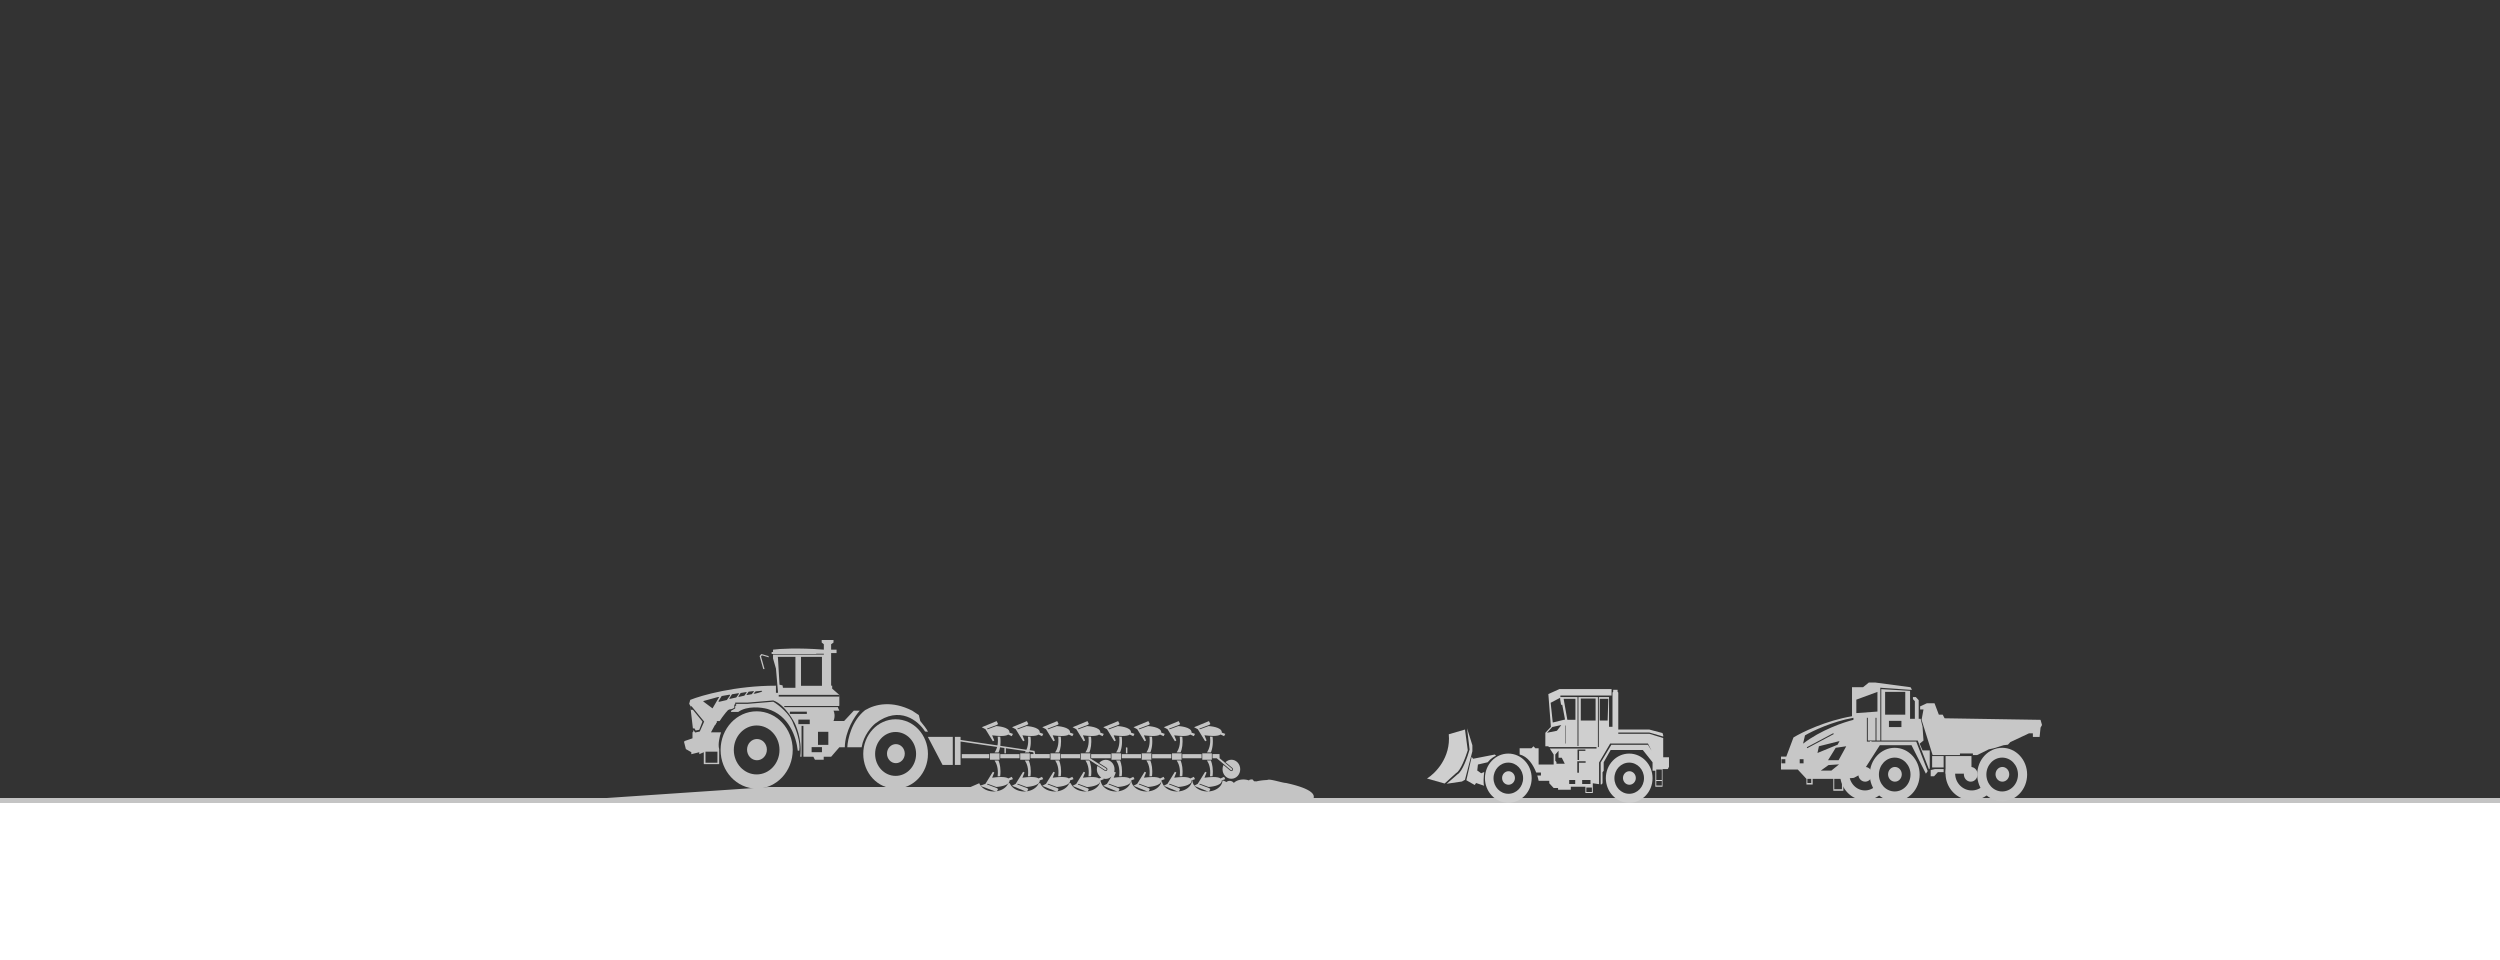 <svg width="2500" height="960" fill="none" xmlns="http://www.w3.org/2000/svg"><rect width="100%" height="100%" fill="#333333" stroke="none"/><g clip-path="url(#clip0)"><path fill="#C4C4C4" d="M-34 798h2621v9H-34z"/><path d="M1901.78 774.312c0 4.059-3.07 7.35-6.86 7.35-3.79 0-6.86-3.291-6.86-7.35 0-4.06 3.07-7.351 6.86-7.351 3.79 0 6.86 3.291 6.86 7.351z" fill="#C7C7C7"/><path fill-rule="evenodd" clip-rule="evenodd" d="M1894.71 791.464c8.73 0 15.8-7.58 15.8-16.929 0-9.35-7.07-16.929-15.8-16.929s-15.8 7.579-15.8 16.929c0 9.349 7.07 16.929 15.8 16.929zm0 9.801c13.78 0 24.95-11.968 24.95-26.73 0-14.763-11.17-26.73-24.95-26.73s-24.95 11.967-24.95 26.73c0 14.762 11.17 26.73 24.95 26.73z" fill="#C7C7C7"/><path d="M1872.03 774.312c0 4.059-3.07 7.35-6.86 7.35-3.79 0-6.86-3.291-6.86-7.35 0-4.06 3.07-7.351 6.86-7.351 3.79 0 6.86 3.291 6.86 7.351zm105.55 0c0 4.059-3.07 7.35-6.86 7.35-3.79 0-6.86-3.291-6.86-7.35 0-4.06 3.07-7.351 6.86-7.351 3.79 0 6.86 3.291 6.86 7.351zm31.66 0c0 4.059-3.07 7.35-6.86 7.35-3.78 0-6.86-3.291-6.86-7.35 0-4.06 3.08-7.351 6.86-7.351 3.79 0 6.86 3.291 6.86 7.351z" fill="#C7C7C7"/><path fill-rule="evenodd" clip-rule="evenodd" d="M2002.18 791.464c8.73 0 15.8-7.58 15.8-16.929 0-9.35-7.07-16.929-15.8-16.929s-15.8 7.579-15.8 16.929c0 9.349 7.07 16.929 15.8 16.929zm0 9.801c13.78 0 24.95-11.968 24.95-26.73 0-14.763-11.17-26.73-24.95-26.73s-24.95 11.967-24.95 26.73c0 14.762 11.17 26.73 24.95 26.73z" fill="#C7C7C7"/><path d="M2042 725.021l-1.44-5.178-95.96-1.553-1.91-3.624h-3.84l-4.32-11.392h-7.68l-6.71 3.107v3.107h3.35l-1.91 10.355 11.03 35.209h27.35v-1.553h12.95v1.553h4.32l11.51-5.695 4.8-1.036 10.08-3.106 4.32-.518 2.39-2.589 18.72-8.802h3.83v3.624h6.72l.96-9.32 1.44-2.589zm-70.53 31.065h-25.908v17.605h25.908zm-27.83 0h-11.515v11.392h11.515zm0 16.053v-3.107h-8.63l-4.32 1.036v6.213h3.36l3.84-4.142h5.75zm-91.15 5.694l19.19-36.763h-1.44l-19.67 36.763h1.92z" fill="#C7C7C7"/><path fill-rule="evenodd" clip-rule="evenodd" d="M1925.9 773.692l1.8-2.602-11.48-29.501h-34.94v.002h-.96v-.002h-13.44v-23.816h.96v22.781h7.68v-22.781h.96v22.781h3.84V689.07l-.05-.003.05-1.325h.96v.067l28.76 2.004.02 1.035-28.78-1.721v51.427h36.46l11.24 28.777.75-.817v-18.122h-7.19l-2.88-6.731 3.84-3.107-.96-13.98-1.92-7.767h-1.92v-18.64l-2.88-3.107h-2.88v2.072l1.92 2.071v17.604h-4.8v-28.996h1.92l-1.44-2.588-35.02-4.661h-6.72l-5.75 4.661h-11.04v28.995c-26.48 4.557-50.06 16.052-58.53 21.23l-7.2 19.157H1781v12.945h16.8l8.63 9.32v5.696h6.24v-5.696h20.63v11.909h10.07V778.87l10.56-1.035 7.68-4.143 18.23-28.478h31.66l14.4 28.478zm-20.63-81.809h-20.16v22.782h20.16v-22.782zm-48.94 7.766l21.11-7.766v19.676l-21.11 1.553v-13.463zm-14.4 79.221h-7.67v10.356h7.67V778.87zm-34.54 0h3.84v4.142h-3.84v-4.142zm46.06-59.025v-2.072c-21.11 3.728-41.1 13.29-48.46 17.605l-1.92 8.284c17.66-13.669 40.94-21.574 50.38-23.817zm-53.74 39.349h3.84v4.142h-3.84v-4.142zm-14.39 0h-3.84v4.142h3.84v-4.142zm54.22-18.124l-1.92 3.625-20.15 8.284 1.44-6.731 20.63-5.178zm-3.84 6.733l10.55-1.553-7.67 13.98h-10.56l7.68-12.427zm3.36 16.568l-10.56.69-7.68 5.523h10.56l7.68-6.213zm-5.76-31.198l.43.928-26.49 14.097-.42-.928 26.48-14.097zm68.13-12.295h-12.48v6.214h12.48v-6.214z" fill="#C7C7C7"/><path fill-rule="evenodd" clip-rule="evenodd" d="M1849.68 777.837c1.79 7.248 7.95 12.591 15.28 12.591 6.4 0 11.91-4.075 14.4-9.935v14.842c-4.07 3.083-9.04 4.894-14.4 4.894-12.4 0-22.69-9.692-24.62-22.392h9.34zm29.68-11.331v-6.274h-4.58a17.003 17.003 0 014.58 6.274zm76.88.972a17.152 17.152 0 00-1.08 6.022c0 9.349 7.42 16.928 16.57 16.928 6.71 0 12.49-4.074 15.1-9.933v14.84c-4.27 3.083-9.47 4.894-15.1 4.894-14.45 0-26.16-11.967-26.16-26.729 0-2.071.23-4.087.66-6.022h10.01zm30.59-.974v-6.272h-4.8c2.05 1.662 3.7 3.81 4.8 6.272z" fill="#C7C7C7"/><path fill-rule="evenodd" clip-rule="evenodd" d="M1629.19 793.788c8.18 0 14.8-6.98 14.8-15.591 0-8.611-6.62-15.592-14.8-15.592-8.17 0-14.79 6.981-14.79 15.592s6.62 15.591 14.79 15.591zm0 9.027c12.91 0 23.36-11.022 23.36-24.618 0-13.597-10.45-24.619-23.36-24.619-12.9 0-23.35 11.022-23.35 24.619 0 13.596 10.45 24.618 23.35 24.618z" fill="#CFCFCF"/><ellipse cx="1629.4" cy="777.992" rx="6.424" ry="6.77" fill="#CFCFCF"/><path fill-rule="evenodd" clip-rule="evenodd" d="M1508.31 793.788c8.17 0 14.8-6.98 14.8-15.591 0-8.611-6.63-15.592-14.8-15.592-8.17 0-14.79 6.981-14.79 15.592s6.62 15.591 14.79 15.591zm0 9.027c12.9 0 23.36-11.022 23.36-24.618 0-13.597-10.46-24.619-23.36-24.619-12.9 0-23.36 11.022-23.36 24.619 0 13.596 10.46 24.618 23.36 24.618z" fill="#CFCFCF"/><ellipse cx="1508.51" cy="777.992" rx="6.424" ry="6.77" fill="#CFCFCF"/><path fill-rule="evenodd" clip-rule="evenodd" d="M1662.52 786.76h-7.18v-15.996h-2.78v-8.497l-9.73-12.246h-32.19l-6.95 12.246v8.497l-1.15 1.5v10.997l-1.16 1.249-.7-.101v-21.892l10.66-17.745h36.59l3.7 5.999-3.7-7.248h-37.75l-11.12 18.994v21.656l-6.25-.912v9.747h-7.41v-6.248h-14.59v2.999h-12.74v-1.75h-4.4l-4.4-4.748v-2.5h-10.65c-.29-1.488-.74-3.29-1.36-5.247h3.67v-2.998h-4.73c-2.94-7.568-8.29-16.152-16.57-17.997v-6.248h11.81l2.08-1.999 1.86 1.999h3.24v16.245h15.05v-9.997l-3.87-5.996h46.72v-1.5h-47.69l-.48-.751h-3.01v-13.496l5.55-5.998-2.54-32.74 11.11-4.999h52.11v6.498h-2.55v.002h-48.63v1.499h17.13v48.986h.93v-48.986h19.46v49.982h.92v-49.982h10.19v29.74h3.47v-34.24l.7-.75v-1.999h4.4v1.999l.69.75v36.989h31.04l13.2 3.499.69 2.249v1.25l-13.8-3.998h-31.13v1.25h31.13l13.8 4.248v19.244h5.79v9.497l-1.16 2.249h-5.32v17.745zm-6.25-17.245h5.55v10.497h-5.55v-10.497zm5.55 11.496h-5.55v4.499h5.55v-4.499zm-75.49 6.497h5.55v4.498h-5.55v-4.498zm-5.56-88.972h14.82v21.994h-14.82v-21.994zm9.72 81.476h-8.33v3.998h8.33v-3.998zm-21.3 0h6.02v3.998h-6.02v-3.998zm-3.71-54.484h-.46v17.995h.46v-17.995zm20.15 35.738v1.499h-6.72v9.997h-1.62v-11.496h8.34zm-.23-10.377v-1.369h-7.88v10.496h1.53v-9.127h6.35zm-21.77-52.104h11.81v20.994h-8.1l-3.71-20.994zm44.7 0h-8.57v21.743h7.87l.7-21.743zm-47.24 5.998l-.93-5.498v-1.5l-9.5 4.999 2.09 19.743 12.27-2.999-2.78-14.745h-1.15zm-8.81 22.245l-5.32 5.748 9.96-1.999 4.4-5.749-9.04 2zm6.26 30.74v-6.998l-3.25 3.748v6.249l1.16 1.249v1.75h8.34l-3.01-5.998h-3.24z" fill="#CFCFCF"/><path d="M1484.2 785.76c-1.11-1.399-.47-9.747 0-13.746l-3.01 1.25-3.94-2.749.69-5.998 9.73-2.25c2.97-3.799 6.79-5.915 8.34-6.498l-1.16-1.249-21.77 4.248-1.39-1.999-5.32 23.493 8.33 4.748 1.39-1.999 8.11 2.749zm-17.14-57.483l5.32 16.995v5.999l-7.41 28.491-3.01 1.75-15.28 2.249 10.88-9.497c4.82-2.6 10.04-17.578 12.04-24.743l-2.54-21.244z" fill="#CFCFCF"/><path d="M1467.76 750.271l-2.78-20.744-16.21 4.749c2.22 23.393-13.59 39.238-21.77 44.237l17.6 4.998 11.58-10.497c4.26-1.999 9.49-15.995 11.58-22.743z" fill="#CFCFCF"/><path d="M766.882 749.633c0 5.869-4.44 10.626-9.917 10.626-5.478 0-9.918-4.757-9.918-10.626s4.44-10.626 9.918-10.626c5.477 0 9.917 4.757 9.917 10.626z" fill="#C4C4C4"/><path fill-rule="evenodd" clip-rule="evenodd" d="M756.658 774.427c12.615 0 22.841-10.956 22.841-24.472 0-13.515-10.226-24.472-22.841-24.472-12.614 0-22.841 10.957-22.841 24.472 0 13.516 10.227 24.472 22.841 24.472zm0 14.168c19.918 0 36.065-17.299 36.065-38.64 0-21.34-16.147-38.64-36.065-38.64s-36.064 17.3-36.064 38.64c0 21.341 16.146 38.64 36.064 38.64z" fill="#C4C4C4"/><path d="M904.778 753.644c0 5.264-3.983 9.532-8.897 9.532-4.913 0-8.897-4.268-8.897-9.532 0-5.265 3.984-9.533 8.897-9.533 4.914 0 8.897 4.268 8.897 9.533z" fill="#C4C4C4"/><path fill-rule="evenodd" clip-rule="evenodd" d="M895.602 775.886c11.316 0 20.49-9.829 20.49-21.953 0-12.124-9.174-21.953-20.49-21.953-11.316 0-20.49 9.829-20.49 21.953 0 12.124 9.174 21.953 20.49 21.953zm0 12.709c17.867 0 32.352-15.519 32.352-34.662 0-19.144-14.485-34.662-32.352-34.662-17.868 0-32.352 15.518-32.352 34.662 0 19.143 14.484 34.662 32.352 34.662z" fill="#C4C4C4"/><path d="M716.926 722.094h-6.193l-2.155 3.002h6.463l1.885-3.002zm6.083-16.016l1.961 1.43h6.798c-3.033.458-9.369 9.248-12.158 13.586h-4.837c-1.673 0-2.353-1.144-2.484-1.716l6.406-11.584 4.314-1.716zm38.283-52.058l7.186 2.041.392 1.312-6.925-2.041-.914 1.02 3.527 12.683h-1.306l-3.658-12.974 1.698-2.041z" fill="#C4C4C4"/><path fill-rule="evenodd" clip-rule="evenodd" d="M684.663 741.008l7.827-2.696v-5.958l.796-.567-.207-1.782 1.401 1.498.663.993 4.643-.993 4.378-9.931-12.603-15.321h-1.193l.53 3.547h1.99l9.551 11.774-3.183 8.229-3.582.709-1.194-2.128h-1.59l-2.655-22.84-1.061-1.703 1.061-3.972c11.762-4.729 45.369-14.186 85.696-14.186v7.093h2.123l-2.123-24.259-2.918-10.073v-3.83h50.808v-.851h-50.808v-4.114c6.058-.851 24.701-2.043 50.808 0v-5.391l-2.123-1.702V640h11.807v2.554l-2.388 1.702v5.391h5.439v3.405h-5.439v32.629h1.061v2.979l7.163 6.242v10.64l-.312.425h-54.74v1.135h53.906l-.313.426 1.459 3.121h-5.836c.796 1.466 1.91 5.589 0 10.356h10.612l9.684-10.356h5.971c-5.02 5.466-14.624 19.934-14.989 36.601h-5.442l-8.224 9.505h-7.429v2.979h-8.755l-1.592-2.979h-9.95v-30.927h-1.857v30.927h-1.326c2.387-18.159-5.439-33.48-5.439-33.48s-9.074-18.414-21.491-22.84l-25.337 2.128h-12.735v1.986h-.929v3.263l-2.255 1.134-.007.026-9.279 1.677-11.807 21.705h10.082c-1.238 3.547-3.343 11.86-1.857 16.74v15.038h-15.388v-11.917l-4.51 1.986v-1.986l-7.96 1.986v-1.986l-5.439-3.121-1.857-7.235.663-.851zm180.149-30.643l.398-.284c10.347-6.1 26.796-9.646 46.96.568l6.633 4.398 1.459 5.958c2.3 2.743 7.058 8.739 7.694 10.782l-2.918-.284c-6.412-10.356-25.284-26.5-49.481-8.228-3.847 3.026-12.019 12.058-13.929 23.975h-14.321c.351-7.974 4.318-26.28 17.505-36.885zm-132.968-.721l-1.016 2.282h7.429c8.914-6.356 23.171-4.635 29.184-2.98 21.454 6.275 28.809 27.754 30.328 41.808.014-.065.031-.099.051-.099h1.459c1.38-8.626-3.405-21.564-5.97-26.955-3.396-9.987-14.769-18.82-20.031-21.989l-25.337 2.128h-11.807v1.986h-.928v2.554l-3.582 2.128.22-.863zm-14.414 42.004h-11.94v11.065h11.94v-11.065zm60.359-94.766l.152.914 1.572 26.892 3.041.681.408 2.44h12.47v-30.927h-17.643zm44.174 25.819v3.121h-20.959v-28.94h20.959v25.819zm-118.728 18.727l.266-.426 14.459-3.972h1.194l-6.633 11.349-9.286-6.951zm23.613-1.419l-7.296 1.702c-1.38.322-1.106-.528-.796-.993l2.918-4.681 7.296-1.277c.929-.284 1.15.236 1.062.709l-3.184 4.54zm3.387-1.192l6.036-1.36 2.634-3.627c.073-.377-.109-.793-.878-.566l-6.036 1.02-2.414 3.74c-.256.372-.483 1.05.658.793zm14.098-3.133l-5.197 1.156c-.983.218-.788-.359-.567-.675l2.079-3.179 5.197-.867c.662-.192.819.161.756.482l-2.268 3.083zm2.841-.693l4.567-.788 2.095-2.616c.067-.281-.056-.599-.639-.458l-4.556.533-1.934 2.71c-.204.268-.397.768.467.619zm8.461-3.636l-1.194 1.277c-2.653 2.156 3.14.52 6.368-.568 2.016-.68 1.371-1.134.796-1.276l-5.97.567zm54.124 28.231H798.35v4.54h11.409v-4.54zm-19.899-7.944h16.98v2.27h-16.98v-2.27zm32.103 35.466h-10.347v5.107h10.347v-5.107zm-3.979-15.321h10.347v13.051h-10.347v-13.051zm21.225-36.885h-60.492v1.702h60.492v-1.702z" fill="#C4C4C4"/><path d="M771.652 652.02h44.525v2.001h-44.525v-2.001zm181.137 84.835v28.097h-10.243l-14.701-28.097h24.944zm40.069 34.903l1.423.716-2.134 5.221s1.09-.103 1.327-.154c3.225-.358 11.616-1.331 14.796.921l3.51-1.637 1.18 2.303-3.5 1.279v.409c-.15 5.272-12.192 6.091-13.188 6.142l-8.773-3.224-.569.614 10.054 3.838 1.043.819-1.423 2.917-16.55-6.141 5.359-1.945 7.445-12.078zm30.252 0l1.42.716-2.13 5.221s1.09-.103 1.33-.154c3.22-.358 11.62-1.331 14.79.921l3.51-1.637 1.19 2.303-3.51 1.279v.409c-.14 5.272-12.19 6.091-13.18 6.142l-8.78-3.224-.57.614 10.06 3.838 1.04.819-1.42 2.917-14.89-6.141 3.7-1.945 7.44-12.078zm30.31 0l1.42.716-2.13 5.221.62-.052c.19 0 .42-.051.71-.102 3.22-.358 11.62-1.331 14.79.921l3.51-1.637 1.19 2.303-3.51 1.279v.409c-.14 5.272-12.19 6.091-13.19 6.142l-8.77-3.224-.57.614 10.06 3.838 1.04.819-1.42 2.917-14.89-6.141 3.7-1.945 7.44-12.078zm-92.855-31.831l36.894 5.476c.475-2.354.617-5.169.237-8.495 0-.103-.047-.205-.047-.307.854.051 1.707.102 2.611.102.38 3.48.33 6.5 0 9.11l26.13 3.94c1.32-2.917 2.27-7.113 1.56-12.845 0-.103-.05-.205-.05-.307.86.051 1.71.102 2.61.102.67 5.681.1 10.133-.9 13.46l4.89.716.66 3.173h14.61v4.197h-19.26v-4.197h3.08l-.37-1.791-.24-.051-3.84-.563c-.1.256-.19.563-.29.819h-3.98c.28-.41.52-.819.81-1.331l-19.78-2.917v5.118h-1.47v-5.323l-4.41-.665a24.767 24.767 0 01-1.423 5.118h-3.983c.901-1.331 1.849-3.173 2.513-5.527l-36.562-5.425v23.439h-5.691v-28.097h5.691v3.071z" fill="#C4C4C4"/><path d="M1000.26 754.102h19.25v4.195h-19.25v-4.195zm60.51 0h19.25v4.195h-19.25v-4.195zm30.35 0h19.63v4.195h-19.63v-4.195zm-129.319 0h27.41v4.195h-27.41v-4.195zm88.679 5.631v-6.397h9.63v6.397h-9.63zm8.68.767c1.37 3.481 2.46 8.65 1.65 15.712-.9 0-1.75.051-2.6.102 0-.102.04-.204.04-.307.95-7.779-1.23-12.794-3.08-15.558h3.99v.051zm-35.62-.767h-3.32v-6.397h9.58v6.397h-6.26zm6.97 16.531c-.9 0-1.75.051-2.6.102 0-.102.04-.205.04-.307.95-7.779-1.23-12.794-3.08-15.558h3.98c1.38 3.48 2.47 8.649 1.66 15.763zm-40.542-16.531v-6.397h9.579v6.397h-9.579zm10.242 16.531c-.902 0-1.755.051-2.609.102 0-.102.048-.205.048-.307.948-7.779-1.233-12.794-3.083-15.558h3.984c1.375 3.48 2.47 8.649 1.66 15.763zm9.25-43.655l3.5 1.279-1.18 2.303-3.51-1.637c-3.18 2.251-11.524 1.279-14.796.921-.284-.051-1.327-.154-1.327-.154l2.134 5.22-1.423.717-7.398-12.078-3.699-1.945 14.891-6.141 1.422 2.917-1.043.819-10.053 3.838.569.614 8.773-3.224c1.043.051 13.09.921 13.18 6.141 0 .154 0 .256-.04.41zm30.3 0l3.51 1.279-1.19 2.303-3.51-1.637c-3.17 2.251-11.52 1.279-14.79.921-.29-.051-1.33-.154-1.33-.154l2.09 5.22-1.42.717-7.4-12.078-3.7-1.945 14.89-6.141 1.42 2.917-1.04.819-10.06 3.838.57.614 8.78-3.224c1.04.051 13.09.921 13.18 6.141v.41zm30.26 0l3.51 1.279-1.19 2.303-3.51-1.637c-3.17 2.251-11.52 1.279-14.79.921-.29-.051-.52-.051-.71-.103l-.62-.051 2.13 5.22-1.42.717-7.44-12.078-3.7-1.945 14.93-6.141 1.43 2.917-1.05.819-10.05 3.838.57.614 8.77-3.224c1.05.051 13.09.921 13.19 6.141-.05.154-.05.256-.05.41z" fill="#C4C4C4"/><path d="M1058.16 736.601c.85.051 1.71.102 2.61.102.8 7.114-.29 12.283-1.66 15.711h-3.99c1.9-2.763 4.04-7.779 3.09-15.558 0-.051 0-.153-.05-.255zm25.51 35.159l1.42.716-2.13 5.22.62-.051c.19 0 .42-.051.71-.102 3.22-.358 11.62-1.331 14.79.921l2.14-.972c-2.61-1.638-4.37-4.709-4.37-8.24 0-1.177.19-2.303.57-3.326l5.88 3.889 1.57.972c.24.154.52.256.85.256.57 0 1.14-.307 1.43-.87.23-.409.28-.87.19-1.33-.1-.461-.38-.819-.76-1.075l-5.36-3.429-2.09-1.331c1.61-1.944 3.98-3.224 6.59-3.224 4.89 0 8.82 4.248 8.82 9.519 0 1.075-.19 2.099-.47 3.02l.33-.563 1.42.716-2.13 5.22s1.09-.102 1.33-.153c3.22-.358 11.62-1.331 14.79.921l3.51-1.638 1.19 2.303-3.51 1.28v.409c-.14 5.272-12.19 6.09-13.18 6.142l-8.78-3.225-.57.615 10.06 3.838 1.04.819-1.42 2.917-14.89-6.141 3.7-1.945 4.55-7.37c-1.57 1.484-3.61 2.406-5.83 2.406-.76 0-1.52-.103-2.23-.308l.33.666-3.51 1.279v.41c-.14 5.271-12.19 6.09-13.18 6.141l-8.78-3.224-.57.614 10.06 3.838 1.04.819-1.42 2.917-14.89-6.141 3.7-1.945 7.44-12.18z" fill="#C4C4C4"/><path d="M1080.73 759.733v-6.397h9.58v5.015l15.79 10.083c.19.153.38.358.43.614.05.256.05.512-.09.767-.15.307-.48.461-.81.461a.906.906 0 01-.48-.154l-16.02-10.286c-.05-.052-.1-.052-.15-.103h-8.25z" fill="#C4C4C4"/><path d="M1089.41 760.5c1.38 3.481 2.47 8.65 1.66 15.712-.9 0-1.75.051-2.61.102 0-.102.05-.204.05-.307.95-7.779-1.23-12.794-3.08-15.558h3.98v.051zm10.86-27.891l3.51 1.279-1.18 2.303-3.51-1.637c-3.18 2.251-11.53 1.279-14.8.921-.28-.051-.52-.051-.71-.103l-.62-.051 2.14 5.22-1.43.717-7.39-12.078-3.7-1.945 14.89-6.141 1.42 2.917-1.04.819-10.06 3.838.57.614 8.78-3.224c1.04.051 13.08.921 13.18 6.141-.05.154-.05.256-.05.41z" fill="#C4C4C4"/><path d="M1088.42 736.601c.85.051 1.7.102 2.61.102.8 7.114-.29 12.283-1.66 15.711h-3.99c1.9-2.763 4.03-7.779 3.08-15.558 0-.051 0-.153-.04-.255zm38.97 11.003v5.732h-1.47v-6.039l1.47.307zm17.26 24.154l1.43.716-2.14 5.221s1.09-.103 1.33-.154c3.23-.358 11.62-1.331 14.8.921l3.51-1.637 1.18 2.303-3.51 1.279v.409c-.14 5.272-12.18 6.091-13.18 6.142l-8.77-3.224-.57.614 10.05 3.838 1.04.819-1.42 2.917-14.89-6.141 3.7-1.945 7.44-12.078zm30.26 0l1.43.716-2.14 5.221.62-.052c.19 0 .42-.051.71-.102 3.22-.358 11.62-1.331 14.79.921l3.51-1.637 1.19 2.303-3.51 1.279v.409c-.14 5.272-12.19 6.091-13.18 6.142l-8.78-3.224-.57.614 10.06 3.838 1.04.819-1.42 2.917-14.89-6.141 3.7-1.945 7.44-12.078zm47.62-2.504c0-1.536.33-3.02.94-4.299l1.95 1.637 4.93 4.146c.24.205.52.307.81.358.57.102 1.14-.153 1.51-.665.29-.358.38-.819.34-1.28-.05-.46-.29-.87-.62-1.177l-4.6-3.889-2.32-1.843c1.56-1.535 3.65-2.508 5.92-2.508 4.89 0 8.82 4.248 8.82 9.52 0 5.271-3.93 9.519-8.82 9.519-4.88.051-8.86-4.248-8.86-9.519zm-100.78-15.152H1141v4.195h-19.25v-4.195zm30.4.054h19.16v4.196h-19.16v-4.196zm30.16-.054h19.25v4.195h-19.25v-4.195zm-10.29 5.631v-6.397h9.58v6.397h-9.58z" fill="#C4C4C4"/><path d="M1180.65 760.5c1.38 3.481 2.47 8.65 1.66 15.712-.9 0-1.75.051-2.61.102 0-.102.05-.204.05-.307.95-7.779-1.23-12.794-3.08-15.558h3.98v.051zm-38.93-.767v-6.397h9.62v6.397h-9.62zm8.63.767c1.38 3.481 2.47 8.65 1.66 15.712-.9 0-1.75.051-2.61.102 0-.102.05-.204.05-.307.95-7.779-1.23-12.794-3.08-15.558h3.98v.051zm-38.89-.767v-6.397h9.58v6.397h-9.58zm8.63.767c1.38 3.481 2.47 8.65 1.66 15.712-.9 0-1.75.051-2.61.102 0-.102.05-.204.05-.307.95-7.779-1.23-12.794-3.08-15.558h3.98v.051zm10.91-27.891l3.51 1.279-1.19 2.303-3.51-1.637c-3.17 2.251-11.52 1.279-14.79.921-.29-.051-1.33-.154-1.33-.154l2.09 5.22-1.43.717-7.39-12.078-3.7-1.945 14.89-6.141 1.42 2.917-1.04.819-10.06 3.838.57.614 8.78-3.224c1.04.051 13.08.921 13.18 6.141v.41zm30.25 0l3.51 1.279-1.18 2.303-3.51-1.637c-3.18 2.251-11.53 1.279-14.8.921-.28-.051-1.33-.154-1.33-.154l2.09 5.22-1.42.717-7.4-12.078-3.7-1.945 14.89-6.141 1.42 2.917-1.04.819-10.05 3.838.57.614 8.77-3.224c1.04.051 13.09.921 13.18 6.141v.41zm30.26 0l3.51 1.279-1.19 2.303-3.51-1.637c-3.17 2.251-11.52 1.279-14.79.921-.29-.051-.52-.051-.71-.103l-.62-.051 2.14 5.22-1.43.717-7.4-12.078-3.69-1.945 14.89-6.141 1.42 2.917-1.04.819-10.06 3.838.57.614 8.77-3.224c1.05.051 13.09.921 13.19 6.141 0 .154 0 .256-.05.41z" fill="#C4C4C4"/><path d="M1179.7 736.601c.86.051 1.71.102 2.61.102.81 7.114-.28 12.283-1.66 15.711h-3.98c1.89-2.763 4.03-7.779 3.08-15.558-.05-.051-.05-.153-.05-.255zm25.47 35.157l1.42.716-2.13 5.221.61-.052c.19 0 .43-.051.71-.102 3.23-.358 11.62-1.331 14.8.921l3.51-1.637 1.18 2.303-3.51 1.279v.409c-.14 5.272-12.18 6.091-13.18 6.142l-8.77-3.224-.57.614 10.05 3.838 1.05.819-1.43 2.917-14.89-6.141 3.7-1.945 7.45-12.078zm-2.9-12.025v-6.397h9.58v6.397h-9.58z" fill="#C4C4C4"/><path d="M1210.91 760.5c1.37 3.481 2.46 8.65 1.66 15.712-.9 0-1.76.051-2.61.102 0-.102.05-.204.05-.307.95-7.779-1.24-12.794-3.08-15.558h3.98v.051zm13.18-24.36l-3.51-1.638c-3.18 2.252-11.53 1.28-14.8.922-.28-.052-.52-.052-.71-.103l-.62-.051 2.14 5.271-1.42.717-7.4-12.078-3.7-1.945 14.89-6.141 1.42 2.917-1.04.819-10.05 3.838.56.614 8.78-3.224c1.04.051 13.09.921 13.18 6.141v.41l3.51 1.279-1.23 2.252z" fill="#C4C4C4"/><path d="M1209.96 736.601c.85.051 1.71.102 2.61.102.8 7.114-.29 12.283-1.66 15.711h-3.98c1.89-2.763 4.03-7.779 3.08-15.558-.05-.051-.05-.153-.05-.255zm-60.56 0c.86.051 1.71.102 2.61.102.81 7.114-.28 12.283-1.66 15.711h-3.98c1.89-2.763 4.03-7.779 3.08-15.558 0-.051 0-.153-.05-.255zm-30.26 0c.86.051 1.71.102 2.61.102.81 7.114-.28 12.283-1.66 15.711h-3.98c1.9-2.763 4.03-7.779 3.08-15.558 0-.051-.05-.153-.05-.255zm100.44 19.241v2.354l12.33 10.338c.19.154.34.409.34.665.04.256-.05.512-.19.717a.92.92 0 01-.86.358.657.657 0 01-.42-.205l-14.09-11.822h-4.17v-4.196h7.02v1.791h.04zM769 787.001h201.543l8.707-3.777c1.849 4.76 7.635 8.24 14.464 8.24 6.826 0 12.616-3.48 14.466-8.24h1.61c1.85 4.76 7.63 8.24 14.46 8.24 6.83 0 12.62-3.48 14.47-8.24h1.56c1.85 4.76 7.64 8.24 14.47 8.24 6.82 0 12.61-3.48 14.46-8.24h1.56c1.85 4.76 7.64 8.24 14.47 8.24 8.34 0 15.13-5.169 15.13-11.515 0-.614-.05-1.228-.19-1.843.23.103.42.154.66.256-.1.512-.14 1.075-.14 1.587 0 6.346 6.78 11.515 15.13 11.515 8.34 0 15.12-5.169 15.12-11.515v-.256c.1 0 .24-.051.33-.051v.307c0 6.346 6.79 11.515 15.13 11.515 8.35 0 15.13-5.169 15.13-11.515 0-.614-.05-1.177-.19-1.791.24-.052.47-.052.66-.052a8.248 8.248 0 00-.19 1.843c0 6.346 6.79 11.515 15.13 11.515 8.25 0 14.99-5.067 15.08-11.31.05.051.1.102.1.153h.23c.24 6.193 6.93 11.157 15.08 11.157 8.16 0 14.8-4.913 15.08-11.055 1.47.359 2.8.922 3.85 1.638.9-.716 2.03-1.177 3.31-1.177 1.71 0 3.28.819 4.18 2.098 1.8-2.047 5.36-3.48 9.53-3.48 2.09 0 4.03.358 5.64.973.19-1.177 3.46-1.024 3.46-1.024s1.62 1.74 1.57 1.894c.28-.052.52-.052.81-.052.47 0 .9.052 1.32.154 3.09-.768 6.93-1.279 11.2-1.433 1.75-1.638 15.1 2.968 18.61 2.968 40.32 8.813 24.48 17.913 26 18.475H556l213-14.442z" fill="#C4C4C4"/><path fill="#fff" d="M0 803h2500v577H0z"/></g><defs><clipPath id="clip0"><path fill="#fff" d="M0 0h2500v960H0z"/></clipPath></defs></svg>